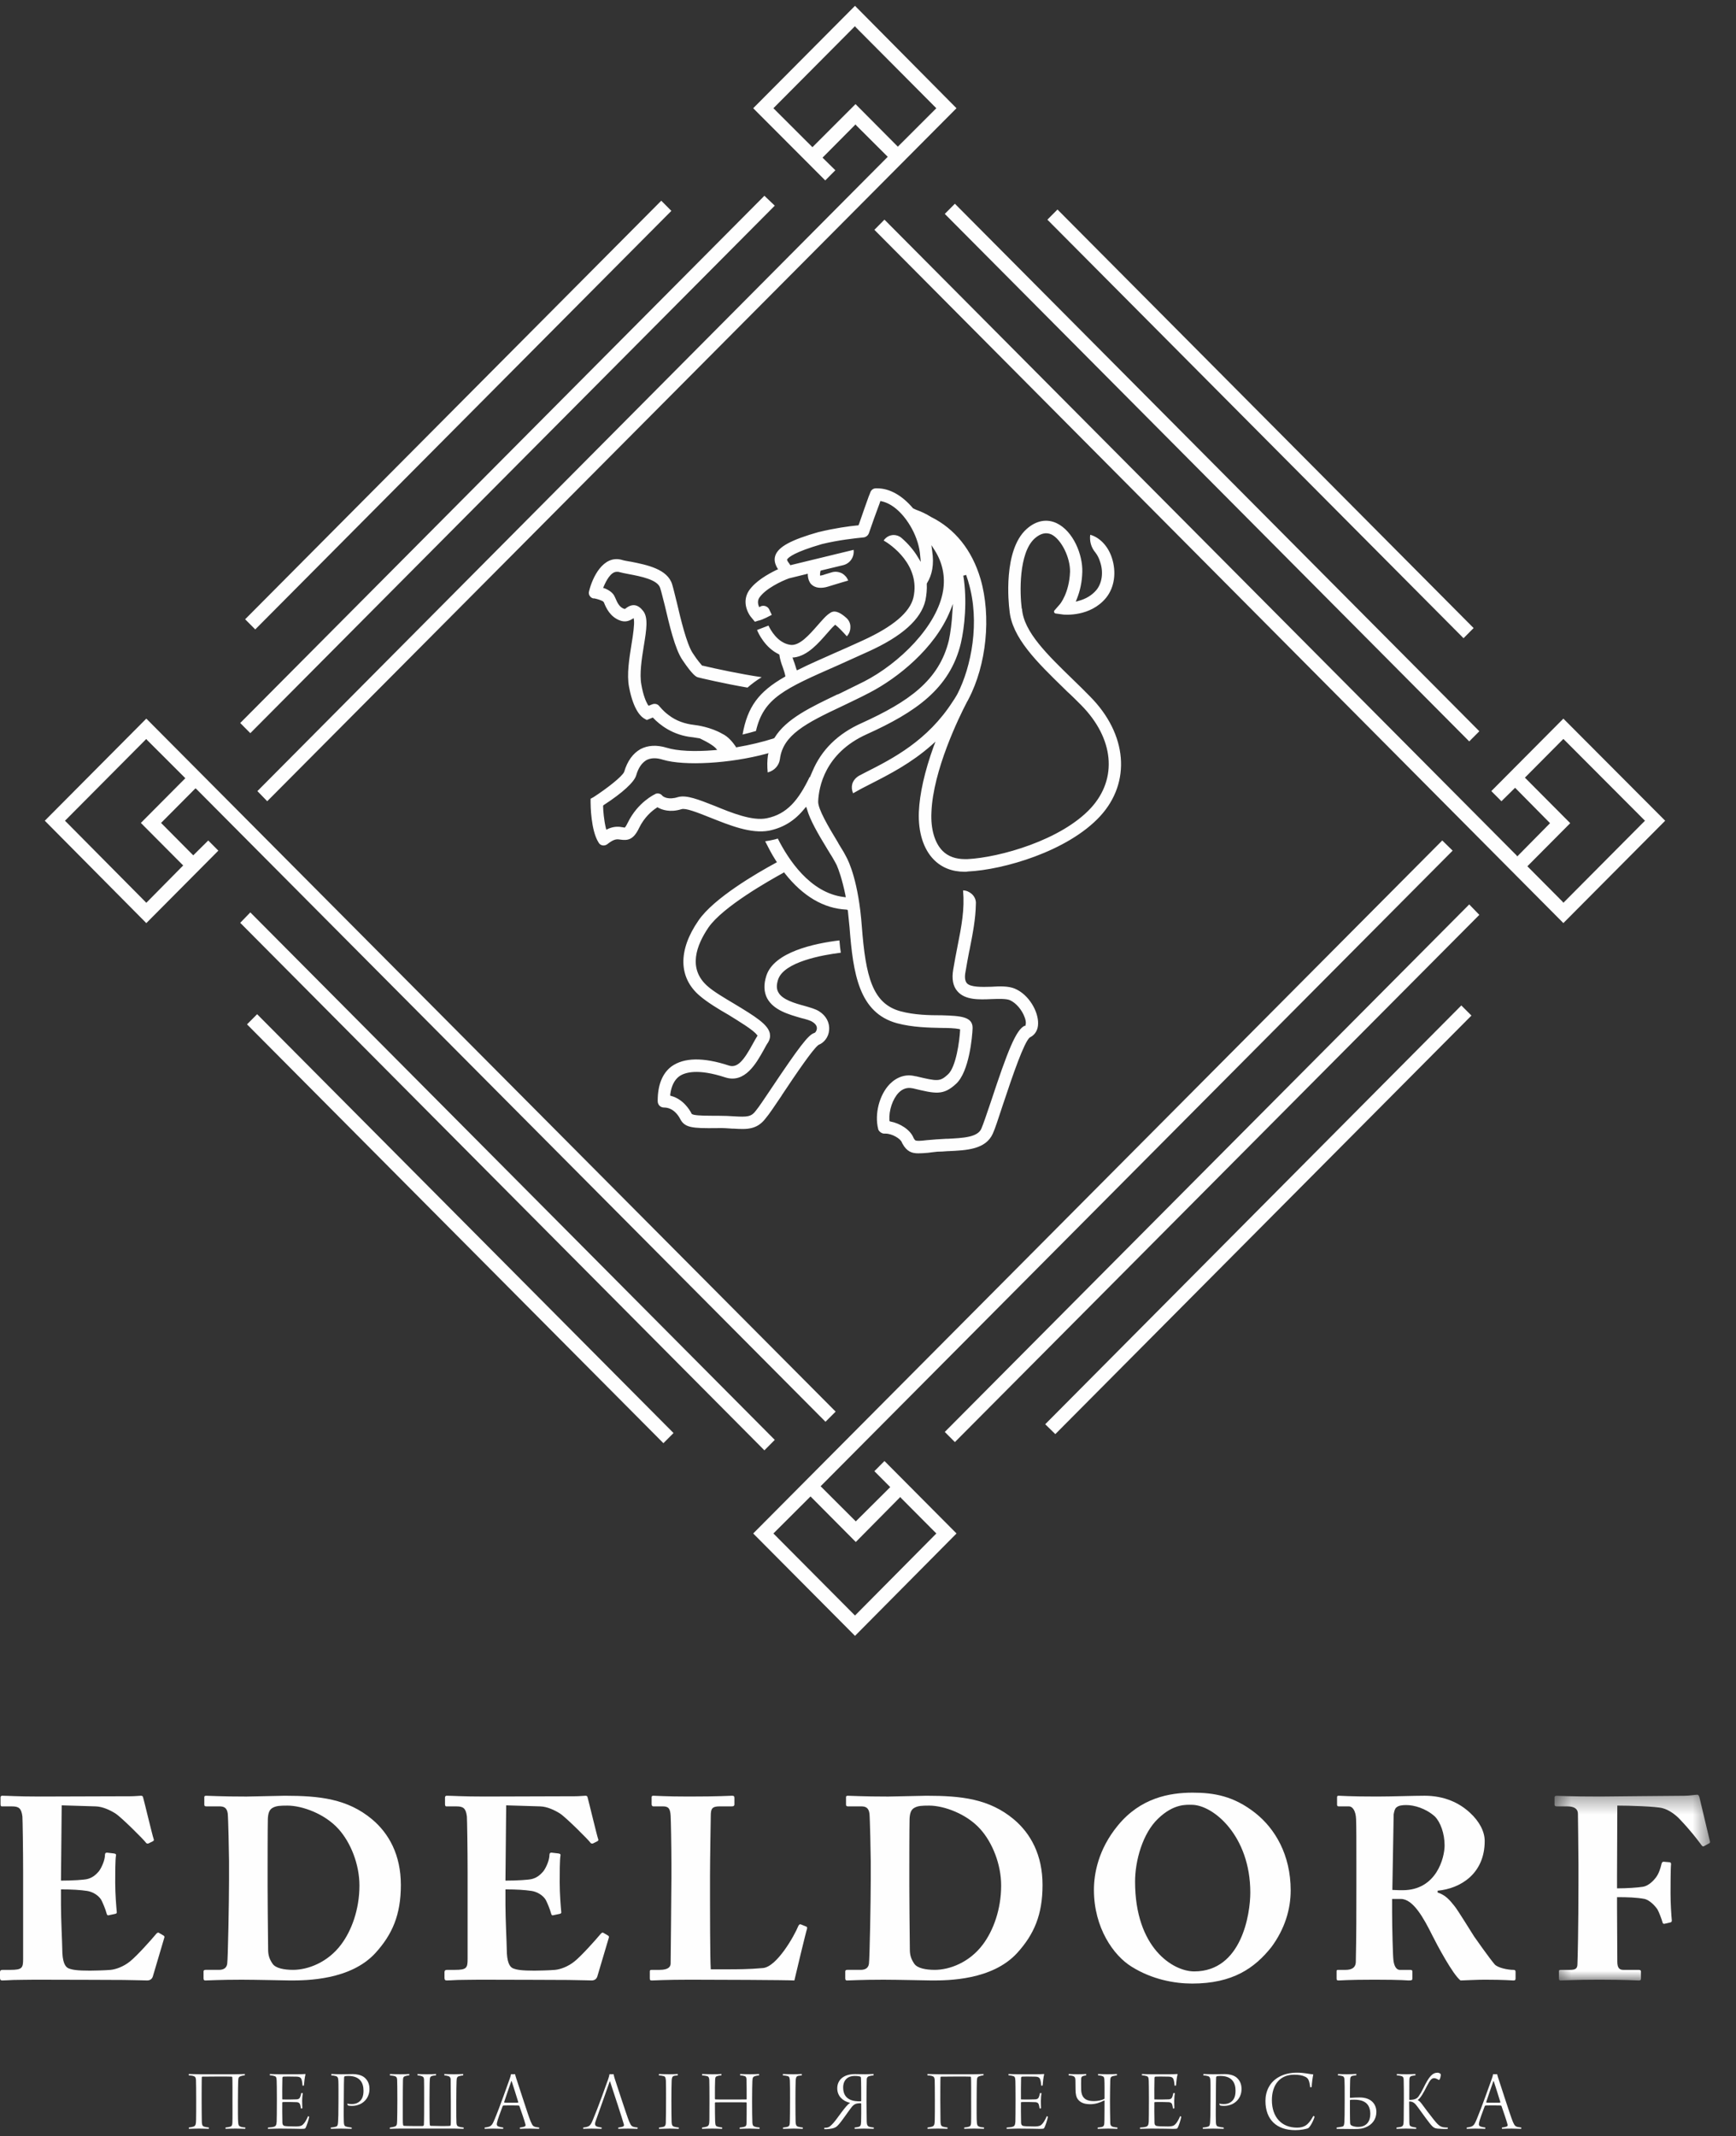 <svg width="100" height="123" viewBox="0 0 100 123" fill="none" xmlns="http://www.w3.org/2000/svg">
<rect x="0" y="0" width="100" height="123" fill="#333333" stroke="none"/>
<path fill-rule="evenodd" clip-rule="evenodd" d="M3.512 108.294C4.194 108.294 4.844 108.25 5.024 108.204C5.274 108.143 5.482 108.011 5.706 107.743C5.868 107.518 6.046 107.102 6.046 106.818C6.046 106.714 6.09 106.683 6.164 106.683L6.562 106.73C6.636 106.744 6.698 106.758 6.682 106.848C6.636 107.102 6.636 107.876 6.636 108.397C6.636 109.068 6.698 109.782 6.726 110.096C6.74 110.184 6.682 110.2 6.608 110.215L6.252 110.291C6.194 110.305 6.164 110.275 6.136 110.17C6.074 109.931 5.926 109.589 5.838 109.412C5.674 109.129 5.318 108.934 5.024 108.889C4.624 108.829 4.164 108.799 3.512 108.799V109.694C3.512 110.498 3.586 111.944 3.586 112.211C3.586 112.986 3.748 113.255 3.942 113.343C4.164 113.434 4.444 113.478 5.186 113.478C5.438 113.478 6.06 113.462 6.372 113.434C6.666 113.404 7.112 113.255 7.496 112.941C7.884 112.63 8.714 111.705 9.008 111.349C9.068 111.288 9.112 111.272 9.156 111.302L9.408 111.451C9.468 111.481 9.482 111.526 9.468 111.57L8.802 113.82C8.756 113.953 8.652 114.043 8.474 114.043C8.4 114.043 8.074 114.029 7.128 114.015C6.164 114.015 4.594 113.999 2.03 113.999C1.48 113.999 1.066 114.015 0.77 114.015C0.46 114.029 0.266 114.043 0.134 114.043C0.03 114.043 0 113.999 0 113.88V113.567C0 113.478 0.044 113.434 0.148 113.434H0.592C1.274 113.434 1.332 113.327 1.332 112.807V107.818C1.332 106.581 1.304 104.747 1.29 104.6C1.23 104.122 1.08 104.019 0.682 104.019H0.104C0.044 104.019 0.03 103.973 0.03 103.868V103.512C0.03 103.466 0.044 103.406 0.134 103.406C0.46 103.406 0.976 103.452 2.326 103.452L7.526 103.436C7.764 103.436 8.046 103.406 8.12 103.406C8.194 103.406 8.222 103.436 8.238 103.482C8.298 103.689 8.788 105.73 8.846 105.879C8.876 105.954 8.876 105.986 8.802 106.03L8.562 106.149C8.504 106.179 8.43 106.163 8.388 106.088C8.312 105.97 6.978 104.628 6.636 104.419C6.326 104.226 5.91 104.033 5.512 104.019L3.554 103.959L3.512 108.294Z" fill="#FEFEFE"/>
<path fill-rule="evenodd" clip-rule="evenodd" d="M15.415 108.607C15.415 108.8 15.429 111.332 15.445 112.257C15.445 112.554 15.503 112.793 15.697 113.075C15.873 113.344 16.377 113.433 16.881 113.433C17.741 113.433 18.881 113.003 19.651 111.973C20.245 111.185 20.705 109.962 20.705 108.577C20.705 107.354 20.201 106.103 19.505 105.329C18.719 104.45 17.415 103.974 16.555 103.974C16.141 103.974 15.919 103.988 15.725 104.092C15.503 104.197 15.445 104.436 15.429 104.734C15.415 105.359 15.415 107.31 15.415 107.549V108.607ZM13.193 107.161C13.193 106.775 13.147 104.66 13.119 104.436C13.073 104.078 12.879 104.018 12.629 104.018H11.887C11.813 104.018 11.769 104.004 11.769 103.915V103.483C11.769 103.423 11.813 103.407 11.873 103.407C12.065 103.407 12.717 103.453 14.201 103.453C14.585 103.453 16.067 103.407 16.407 103.407C18.423 103.407 20.023 103.586 21.431 104.762C22.409 105.582 23.091 106.819 23.091 108.547C23.091 110.26 22.601 111.392 21.623 112.466C20.187 114.03 17.651 114.044 16.717 114.044C16.481 114.044 14.733 114 13.919 114C12.629 114 12.037 114.044 11.829 114.044C11.755 114.044 11.725 114.014 11.725 113.911V113.521C11.725 113.463 11.769 113.433 11.845 113.433H12.615C12.895 113.433 13.059 113.314 13.089 113.075C13.133 112.763 13.193 109.411 13.193 108.279V107.161Z" fill="#FEFEFE"/>
<path fill-rule="evenodd" clip-rule="evenodd" d="M29.116 108.294C29.798 108.294 30.448 108.25 30.628 108.204C30.88 108.143 31.086 108.011 31.31 107.743C31.472 107.518 31.65 107.102 31.65 106.818C31.65 106.714 31.694 106.683 31.768 106.683L32.168 106.73C32.24 106.744 32.302 106.758 32.286 106.848C32.24 107.102 32.24 107.876 32.24 108.397C32.24 109.068 32.302 109.782 32.33 110.096C32.346 110.184 32.286 110.2 32.212 110.215L31.856 110.291C31.798 110.305 31.768 110.275 31.74 110.17C31.678 109.931 31.53 109.589 31.442 109.412C31.28 109.129 30.922 108.934 30.628 108.889C30.228 108.829 29.768 108.799 29.116 108.799V109.694C29.116 110.498 29.19 111.944 29.19 112.211C29.19 112.986 29.352 113.255 29.546 113.343C29.768 113.434 30.05 113.478 30.79 113.478C31.042 113.478 31.664 113.462 31.976 113.434C32.272 113.404 32.716 113.255 33.1 112.941C33.488 112.63 34.318 111.705 34.612 111.349C34.672 111.288 34.718 111.272 34.76 111.302L35.012 111.451C35.074 111.481 35.086 111.526 35.074 111.57L34.406 113.82C34.36 113.953 34.256 114.043 34.078 114.043C34.004 114.043 33.678 114.029 32.732 114.015C31.768 114.015 30.198 113.999 27.634 113.999C27.084 113.999 26.67 114.015 26.374 114.015C26.064 114.029 25.87 114.043 25.738 114.043C25.634 114.043 25.604 113.999 25.604 113.88V113.567C25.604 113.478 25.65 113.434 25.752 113.434H26.196C26.878 113.434 26.936 113.327 26.936 112.807V107.818C26.936 106.581 26.908 104.747 26.894 104.6C26.834 104.122 26.686 104.019 26.286 104.019H25.708C25.65 104.019 25.634 103.973 25.634 103.868V103.512C25.634 103.466 25.65 103.406 25.738 103.406C26.064 103.406 26.58 103.452 27.93 103.452L33.132 103.436C33.368 103.436 33.65 103.406 33.724 103.406C33.798 103.406 33.826 103.436 33.842 103.482C33.902 103.689 34.392 105.73 34.45 105.879C34.48 105.954 34.48 105.986 34.406 106.03L34.168 106.149C34.108 106.179 34.034 106.163 33.992 106.088C33.916 105.97 32.582 104.628 32.24 104.419C31.93 104.226 31.516 104.033 31.116 104.019L29.158 103.959L29.116 108.294Z" fill="#FEFEFE"/>
<path fill-rule="evenodd" clip-rule="evenodd" d="M40.899 109.336C40.899 109.59 40.899 112.807 40.943 113.402H41.787C42.485 113.402 43.151 113.402 43.951 113.328C44.751 113.255 45.759 111.468 45.981 110.917C46.025 110.826 46.069 110.782 46.159 110.826L46.453 110.945C46.499 110.975 46.499 110.991 46.485 111.08C46.441 111.184 45.849 113.642 45.759 114.044C45.373 114.016 41.107 113.999 39.743 113.999C38.275 113.999 37.743 114.044 37.549 114.044C37.445 114.044 37.431 114.016 37.431 113.911V113.537C37.431 113.463 37.445 113.434 37.535 113.434H37.995C38.541 113.434 38.631 113.225 38.631 113.062C38.631 112.777 38.677 109.069 38.677 108.16V107.325C38.677 106.372 38.647 104.794 38.631 104.554C38.603 104.166 38.527 104.018 38.187 104.018H37.639C37.549 104.018 37.535 103.943 37.535 103.869V103.513C37.535 103.436 37.549 103.406 37.639 103.406C37.801 103.406 38.335 103.452 39.683 103.452C41.417 103.452 42.039 103.406 42.173 103.406C42.291 103.406 42.305 103.452 42.305 103.557V103.899C42.305 103.973 42.275 104.018 42.159 104.018H41.461C41.003 104.018 40.943 104.166 40.943 104.569C40.943 104.764 40.899 107.014 40.899 108.055V109.336Z" fill="#FEFEFE"/>
<path fill-rule="evenodd" clip-rule="evenodd" d="M52.38 108.607C52.38 108.8 52.394 111.332 52.41 112.257C52.41 112.554 52.468 112.793 52.662 113.075C52.838 113.344 53.342 113.433 53.846 113.433C54.706 113.433 55.846 113.003 56.616 111.973C57.21 111.185 57.67 109.962 57.67 108.577C57.67 107.354 57.166 106.103 56.47 105.329C55.684 104.45 54.38 103.974 53.52 103.974C53.106 103.974 52.884 103.988 52.69 104.092C52.468 104.197 52.41 104.436 52.394 104.734C52.38 105.359 52.38 107.31 52.38 107.549V108.607ZM50.158 107.161C50.158 106.775 50.112 104.66 50.084 104.436C50.038 104.078 49.844 104.018 49.594 104.018H48.852C48.778 104.018 48.734 104.004 48.734 103.915V103.483C48.734 103.423 48.778 103.407 48.838 103.407C49.03 103.407 49.682 103.453 51.166 103.453C51.55 103.453 53.032 103.407 53.372 103.407C55.388 103.407 56.988 103.586 58.396 104.762C59.374 105.582 60.054 106.819 60.054 108.547C60.054 110.26 59.566 111.392 58.588 112.466C57.152 114.03 54.616 114.044 53.682 114.044C53.446 114.044 51.698 114 50.884 114C49.594 114 49.002 114.044 48.794 114.044C48.72 114.044 48.69 114.014 48.69 113.911V113.521C48.69 113.463 48.734 113.433 48.808 113.433H49.58C49.86 113.433 50.024 113.314 50.054 113.075C50.098 112.763 50.158 109.411 50.158 108.279V107.161Z" fill="#FEFEFE"/>
<path fill-rule="evenodd" clip-rule="evenodd" d="M72.022 108.98C72.022 105.716 69.89 103.928 68.644 103.928C68.348 103.928 67.606 103.854 66.702 104.733C65.828 105.567 65.384 107.132 65.384 108.352C65.384 112.167 67.564 113.522 68.792 113.522C71.532 113.522 72.022 110.2 72.022 108.98ZM65.192 113.255C64.14 112.613 63.014 111.005 63.014 108.829C63.014 107.922 63.25 106.506 64.392 105.121C65.696 103.526 67.37 103.229 68.704 103.229C69.932 103.229 71.072 103.422 72.316 104.405C73.444 105.3 74.348 106.804 74.348 108.859C74.348 109.947 74.008 111.079 73.236 112.123C72.274 113.329 71.014 114.222 68.672 114.222C67.65 114.222 66.362 113.985 65.192 113.255Z" fill="#FEFEFE"/>
<path fill-rule="evenodd" clip-rule="evenodd" d="M80.204 108.83C80.488 108.846 80.664 108.846 80.798 108.846C82.752 108.846 83.214 106.967 83.214 106.268C83.214 105.582 82.976 104.926 82.652 104.599C82.116 104.122 81.45 103.943 81.004 103.943C80.754 103.943 80.56 103.973 80.442 104.078C80.352 104.138 80.31 104.301 80.28 104.48L80.204 108.83ZM78.132 107.221C78.132 106.119 78.132 105.166 78.116 104.764C78.1 104.271 77.91 104.018 77.702 104.018H77.108C77.034 104.018 77.02 103.973 77.02 103.915V103.511C77.02 103.436 77.034 103.406 77.108 103.406C77.242 103.406 77.702 103.452 79.318 103.452C80.146 103.452 81.45 103.406 82.058 103.406C83.214 103.406 84.074 103.825 84.68 104.39C85.214 104.882 85.524 105.463 85.524 106.014C85.524 107.907 84.116 108.755 82.814 108.874V108.98C83.272 109.127 83.508 109.413 83.792 109.769C83.984 110.006 84.798 111.333 84.916 111.512C85.006 111.645 85.806 112.777 86.102 113.121C86.28 113.314 86.842 113.434 87.184 113.434C87.288 113.434 87.302 113.493 87.302 113.553V113.911C87.302 113.999 87.288 114.044 87.184 114.044C87.066 114.044 86.68 113.999 85.54 113.999C85.108 113.999 84.562 114.03 84.132 114.044C83.686 113.702 82.768 111.973 82.516 111.468C82.012 110.454 81.406 109.35 80.694 109.35H80.19V110.11C80.19 110.991 80.236 112.658 80.264 112.851C80.294 113.165 80.412 113.434 80.634 113.434H81.244C81.346 113.434 81.36 113.479 81.36 113.553V113.911C81.36 114.016 81.346 114.044 81.124 114.044C81.108 114.044 80.74 113.999 79.182 113.999C77.612 113.999 77.272 114.044 77.108 114.044C76.992 114.044 76.992 113.999 76.992 113.895V113.553C76.992 113.479 76.992 113.434 77.064 113.434H77.508C77.834 113.434 78.1 113.328 78.1 112.956C78.132 111.482 78.132 110.082 78.132 108.665V107.221Z" fill="#FEFEFE"/>
<mask id="mask0_0_863" style="mask-type:alpha" maskUnits="userSpaceOnUse" x="89" y="103" width="10" height="12">
<path fill-rule="evenodd" clip-rule="evenodd" d="M89.547 103.347H98.502V114.045H89.547V103.347Z" fill="white"/>
</mask>
<g mask="url(#mask0_0_863)">
<path fill-rule="evenodd" clip-rule="evenodd" d="M93.147 108.74C93.725 108.74 94.333 108.696 94.613 108.652C94.865 108.622 95.147 108.427 95.385 108.115C95.547 107.906 95.651 107.594 95.711 107.325C95.725 107.25 95.771 107.206 95.829 107.206L96.171 107.236C96.229 107.236 96.259 107.28 96.259 107.341C96.229 107.594 96.229 108.829 96.229 109.038C96.229 109.575 96.273 110.291 96.303 110.588C96.303 110.663 96.273 110.693 96.199 110.707L95.873 110.781C95.815 110.795 95.771 110.751 95.757 110.663C95.725 110.542 95.563 110.096 95.473 109.947C95.297 109.695 95.015 109.426 94.749 109.352C94.273 109.261 93.755 109.247 93.147 109.247V109.814C93.147 110.261 93.163 112.762 93.163 112.957C93.163 113.357 93.311 113.434 93.519 113.434H94.391C94.481 113.434 94.525 113.464 94.525 113.522V113.924C94.525 114.015 94.497 114.045 94.407 114.045C94.259 114.045 93.667 113.999 92.125 113.999C90.673 113.999 90.109 114.045 89.887 114.045C89.829 114.045 89.799 114.015 89.799 113.91V113.508C89.799 113.448 89.843 113.434 89.903 113.434H90.423C90.733 113.434 90.853 113.373 90.865 113.136C90.881 112.838 90.925 110.96 90.925 108.398V107.355C90.925 106.699 90.895 104.6 90.895 104.449C90.895 104.168 90.689 104.019 90.287 104.019H89.681C89.593 104.019 89.547 103.989 89.547 103.928V103.496C89.547 103.438 89.593 103.407 89.651 103.407C89.813 103.407 90.377 103.452 92.185 103.452C92.391 103.452 96.289 103.407 97.001 103.407C97.327 103.407 97.653 103.347 97.771 103.347C97.845 103.347 97.889 103.438 97.919 103.601L98.497 106.03C98.511 106.09 98.497 106.134 98.451 106.148L98.155 106.311C98.081 106.343 98.051 106.311 97.947 106.162C97.757 105.911 97.399 105.432 96.793 104.793C96.525 104.495 96.125 104.212 95.771 104.123C95.399 104.019 93.829 103.973 93.163 103.973C93.163 104.168 93.147 107.132 93.147 108.041V108.74Z" fill="#FEFEFE"/>
</g>
<path fill-rule="evenodd" clip-rule="evenodd" d="M11.137 122.461C11.285 122.414 11.285 122.298 11.295 122.068C11.301 121.879 11.301 121.369 11.301 120.93C11.301 120.436 11.295 119.842 11.289 119.772C11.279 119.643 11.255 119.587 11.159 119.553C11.093 119.527 10.985 119.517 10.879 119.507C10.863 119.497 10.869 119.434 10.879 119.43C11.041 119.43 11.305 119.444 11.463 119.444H13.569C13.771 119.444 14.015 119.43 14.101 119.43C14.107 119.45 14.111 119.486 14.101 119.501C14.007 119.523 13.929 119.531 13.879 119.553C13.765 119.587 13.727 119.629 13.721 119.822C13.717 119.971 13.705 120.42 13.705 121.001C13.705 121.445 13.701 122.072 13.721 122.225C13.731 122.364 13.753 122.424 13.853 122.461C13.915 122.487 13.985 122.497 14.133 122.511C14.137 122.523 14.137 122.573 14.121 122.587C14.019 122.587 13.797 122.573 13.569 122.573C13.337 122.573 13.117 122.583 12.997 122.587C12.985 122.583 12.985 122.517 12.997 122.511C13.087 122.503 13.223 122.481 13.295 122.45C13.371 122.414 13.381 122.338 13.387 122.215C13.397 122.056 13.391 121.17 13.391 120.95C13.391 120.715 13.397 119.696 13.381 119.617C13.375 119.597 13.349 119.583 13.345 119.583C13.285 119.571 11.727 119.577 11.645 119.583C11.635 119.583 11.625 119.609 11.625 119.613C11.615 119.69 11.615 120.725 11.615 120.96C11.615 121.17 11.619 121.94 11.625 122.145C11.629 122.318 11.641 122.424 11.761 122.461C11.833 122.481 11.883 122.491 12.031 122.511C12.031 122.533 12.035 122.579 12.021 122.587C11.781 122.583 11.667 122.573 11.473 122.573C11.279 122.573 10.997 122.583 10.879 122.587C10.873 122.573 10.873 122.527 10.879 122.511C10.985 122.497 11.077 122.481 11.137 122.461Z" fill="#FEFEFE"/>
<path fill-rule="evenodd" clip-rule="evenodd" d="M15.553 119.43C15.665 119.43 15.811 119.446 16.091 119.446H17.071C17.259 119.446 17.507 119.44 17.583 119.43C17.589 119.43 17.597 119.44 17.597 119.446C17.553 119.613 17.521 119.924 17.507 120.093C17.497 120.103 17.441 120.107 17.427 120.099C17.417 119.955 17.401 119.864 17.385 119.798C17.349 119.675 17.315 119.593 17.095 119.583C16.963 119.578 16.401 119.572 16.319 119.583C16.283 119.589 16.267 119.629 16.267 119.655C16.259 119.838 16.253 120.807 16.259 120.853C16.259 120.873 16.263 120.896 16.273 120.896C16.401 120.904 16.937 120.9 17.087 120.89C17.249 120.88 17.277 120.797 17.303 120.721C17.325 120.664 17.341 120.598 17.353 120.532C17.369 120.522 17.435 120.526 17.441 120.538C17.427 120.618 17.405 120.827 17.405 120.99C17.405 121.211 17.417 121.322 17.417 121.398C17.401 121.42 17.341 121.424 17.329 121.404C17.319 121.328 17.315 121.288 17.299 121.231C17.283 121.169 17.263 121.063 17.091 121.052C16.937 121.042 16.417 121.036 16.277 121.048C16.267 121.048 16.259 121.083 16.259 121.089C16.253 121.175 16.259 121.935 16.267 122.237C16.273 122.37 16.341 122.41 16.391 122.42C16.493 122.44 16.675 122.45 17.035 122.45C17.345 122.45 17.405 122.384 17.471 122.319C17.547 122.251 17.665 122.058 17.745 121.859C17.757 121.855 17.801 121.879 17.811 121.895C17.785 122.058 17.659 122.436 17.603 122.532C17.573 122.583 17.557 122.589 17.299 122.589C17.045 122.589 16.887 122.573 16.095 122.573C15.757 122.573 15.633 122.589 15.441 122.589C15.429 122.579 15.427 122.528 15.441 122.512C15.569 122.502 15.671 122.496 15.761 122.472C15.883 122.44 15.925 122.384 15.937 122.175C15.943 122.098 15.949 121.497 15.949 120.896C15.949 120.389 15.943 119.898 15.937 119.822C15.927 119.619 15.909 119.572 15.781 119.542C15.721 119.526 15.649 119.512 15.547 119.502C15.531 119.49 15.537 119.44 15.553 119.43Z" fill="#FEFEFE"/>
<path fill-rule="evenodd" clip-rule="evenodd" d="M20.005 121.165C20.005 121.161 20.015 121.138 20.019 121.138C20.075 121.148 20.129 121.161 20.247 121.161C20.415 121.161 20.517 121.134 20.623 121.074C20.877 120.925 20.939 120.674 20.939 120.388C20.939 119.924 20.723 119.542 20.059 119.542C20.005 119.542 19.891 119.548 19.857 119.562C19.841 119.568 19.825 119.588 19.821 119.628C19.815 119.751 19.805 120.133 19.805 120.829C19.805 121.161 19.791 121.742 19.805 122.144C19.811 122.425 19.857 122.445 20.015 122.476C20.085 122.492 20.177 122.502 20.247 122.512C20.269 122.522 20.263 122.584 20.253 122.588C20.127 122.588 19.831 122.574 19.649 122.574C19.425 122.574 19.151 122.588 19.065 122.588C19.049 122.578 19.045 122.522 19.059 122.512C19.155 122.502 19.237 122.492 19.297 122.476C19.405 122.445 19.461 122.456 19.475 122.166C19.485 122.011 19.497 121.732 19.497 120.976C19.497 120.664 19.501 119.976 19.491 119.833C19.481 119.658 19.461 119.578 19.333 119.548C19.269 119.532 19.187 119.516 19.081 119.506C19.075 119.49 19.085 119.435 19.095 119.429C19.181 119.429 19.409 119.445 19.643 119.445C19.887 119.445 20.053 119.435 20.333 119.435C20.511 119.435 20.799 119.475 20.983 119.622C21.141 119.751 21.279 119.95 21.283 120.272C21.289 120.746 21.025 121.028 20.755 121.161C20.599 121.231 20.457 121.267 20.273 121.267C20.197 121.267 20.105 121.261 20.049 121.241C20.029 121.221 20.005 121.175 20.005 121.165Z" fill="#FEFEFE"/>
<path fill-rule="evenodd" clip-rule="evenodd" d="M22.467 119.43C22.563 119.43 22.765 119.446 23.051 119.446C23.325 119.446 23.435 119.434 23.573 119.43C23.585 119.446 23.585 119.49 23.573 119.506C23.511 119.512 23.407 119.532 23.355 119.548C23.255 119.578 23.219 119.619 23.213 119.766C23.207 119.848 23.203 120.737 23.203 120.936C23.203 121.981 23.197 122.273 23.219 122.36C23.229 122.404 23.259 122.41 23.269 122.414C23.325 122.426 24.279 122.43 24.341 122.426C24.375 122.42 24.411 122.404 24.417 122.36C24.431 122.164 24.431 121.368 24.431 120.93C24.431 120.435 24.431 119.834 24.425 119.761C24.417 119.635 24.397 119.603 24.319 119.566C24.255 119.536 24.187 119.526 24.055 119.506C24.045 119.486 24.045 119.446 24.055 119.43C24.127 119.43 24.233 119.446 24.593 119.446C24.867 119.446 24.975 119.434 25.115 119.43C25.127 119.45 25.121 119.49 25.111 119.506C25.051 119.512 24.939 119.526 24.889 119.542C24.787 119.572 24.761 119.629 24.757 119.776C24.747 119.858 24.741 120.737 24.741 120.936C24.741 121.981 24.747 122.227 24.757 122.349C24.757 122.37 24.775 122.414 24.813 122.414C25.001 122.426 25.851 122.436 25.927 122.414C25.943 122.41 25.953 122.396 25.959 122.374C25.975 122.257 25.969 121.975 25.969 121.022C25.969 120.781 25.963 119.808 25.959 119.725C25.953 119.649 25.919 119.583 25.841 119.556C25.775 119.532 25.689 119.522 25.597 119.506C25.589 119.49 25.589 119.446 25.597 119.43C25.695 119.43 25.913 119.446 26.147 119.446C26.349 119.446 26.597 119.43 26.679 119.43C26.689 119.44 26.689 119.49 26.679 119.506C26.583 119.526 26.493 119.536 26.435 119.556C26.331 119.593 26.305 119.649 26.299 119.844C26.293 119.985 26.283 120.419 26.283 121.002C26.283 121.863 26.283 122.068 26.293 122.247C26.305 122.384 26.331 122.426 26.425 122.46C26.493 122.486 26.607 122.502 26.705 122.512C26.715 122.528 26.715 122.573 26.695 122.589C26.493 122.589 26.369 122.573 26.181 122.573H23.061C22.867 122.573 22.579 122.583 22.461 122.589C22.451 122.583 22.451 122.522 22.461 122.512C22.569 122.496 22.665 122.482 22.725 122.46C22.873 122.414 22.867 122.327 22.877 122.098C22.883 121.909 22.889 121.368 22.889 120.93C22.889 120.435 22.883 119.844 22.877 119.772C22.867 119.643 22.847 119.603 22.771 119.566C22.705 119.536 22.575 119.522 22.467 119.512C22.451 119.502 22.457 119.44 22.467 119.43Z" fill="#FEFEFE"/>
<path fill-rule="evenodd" clip-rule="evenodd" d="M29.452 119.843C29.372 120.056 29.118 120.818 29.042 121.042C29.042 121.062 29.046 121.074 29.062 121.078C29.106 121.084 29.234 121.084 29.508 121.084C29.62 121.084 29.818 121.084 29.842 121.078C29.848 121.078 29.858 121.062 29.852 121.042C29.732 120.654 29.548 120.062 29.472 119.839C29.468 119.839 29.452 119.839 29.452 119.843ZM28.488 122.047C28.798 121.313 29.254 120.002 29.366 119.694C29.402 119.592 29.426 119.507 29.436 119.439C29.442 119.439 29.484 119.445 29.554 119.445C29.63 119.445 29.664 119.439 29.67 119.439C29.68 119.485 29.7 119.568 29.732 119.664C29.824 119.92 30.41 121.778 30.564 122.154C30.696 122.455 30.716 122.471 31.056 122.512C31.066 122.528 31.062 122.578 31.046 122.588C30.918 122.584 30.63 122.574 30.512 122.574C30.392 122.574 30.056 122.578 29.95 122.588C29.944 122.578 29.94 122.524 29.95 122.512C30.052 122.497 30.132 122.485 30.204 122.461C30.284 122.425 30.284 122.389 30.264 122.319C30.208 122.099 30.016 121.552 29.918 121.271C29.918 121.271 29.89 121.247 29.884 121.247C29.832 121.241 29.726 121.241 29.41 121.241C29.072 121.241 29.046 121.241 28.994 121.247C28.98 121.247 28.96 121.267 28.954 121.283C28.852 121.548 28.646 122.109 28.624 122.256C28.61 122.349 28.604 122.431 28.772 122.471C28.832 122.485 28.878 122.497 28.986 122.512C28.994 122.524 28.992 122.578 28.98 122.588C28.89 122.588 28.624 122.574 28.402 122.574C28.154 122.574 28 122.588 27.924 122.588C27.91 122.584 27.91 122.524 27.924 122.512C28.28 122.465 28.33 122.425 28.488 122.047Z" fill="#FEFEFE"/>
<path fill-rule="evenodd" clip-rule="evenodd" d="M34.161 122.048C34.471 121.314 34.933 120.007 35.039 119.711C35.075 119.608 35.101 119.506 35.111 119.439C35.117 119.439 35.157 119.445 35.227 119.445C35.303 119.445 35.339 119.439 35.345 119.439C35.355 119.486 35.373 119.582 35.405 119.681C35.497 119.954 36.085 121.778 36.237 122.154C36.369 122.456 36.389 122.472 36.729 122.512C36.741 122.528 36.729 122.584 36.719 122.588C36.593 122.584 36.303 122.574 36.187 122.574C36.065 122.574 35.725 122.578 35.619 122.588C35.615 122.578 35.609 122.522 35.619 122.512C35.719 122.498 35.801 122.486 35.871 122.462C35.953 122.426 35.953 122.389 35.933 122.319C35.837 121.975 35.335 120.445 35.141 119.86C35.141 119.854 35.125 119.86 35.121 119.86C34.983 120.272 34.421 121.828 34.313 122.14C34.237 122.353 34.287 122.436 34.441 122.472C34.501 122.486 34.523 122.492 34.655 122.512C34.665 122.522 34.659 122.578 34.649 122.588C34.557 122.588 34.299 122.574 34.075 122.574C33.827 122.574 33.675 122.588 33.599 122.588C33.589 122.584 33.589 122.516 33.599 122.512C33.953 122.466 34.005 122.426 34.161 122.048Z" fill="#FEFEFE"/>
<path fill-rule="evenodd" clip-rule="evenodd" d="M37.962 119.43C38.053 119.43 38.318 119.446 38.55 119.446C38.764 119.446 38.916 119.43 39.038 119.43C39.047 119.446 39.053 119.49 39.041 119.506C38.965 119.516 38.88 119.526 38.836 119.536C38.724 119.566 38.702 119.643 38.691 119.802C38.681 120.017 38.675 120.526 38.675 120.972C38.675 121.451 38.681 122.018 38.688 122.187C38.697 122.343 38.714 122.43 38.84 122.466C38.911 122.486 39.004 122.502 39.097 122.512C39.114 122.528 39.103 122.579 39.092 122.589C38.987 122.589 38.803 122.573 38.581 122.573C38.334 122.573 38.231 122.589 37.968 122.589C37.952 122.573 37.956 122.522 37.968 122.512C38.038 122.506 38.133 122.49 38.194 122.476C38.322 122.45 38.342 122.374 38.352 122.257C38.361 122.134 38.367 121.252 38.367 120.827C38.367 120.445 38.367 120.047 38.358 119.812C38.342 119.689 38.346 119.583 38.231 119.552C38.173 119.536 38.08 119.522 37.956 119.506C37.941 119.496 37.952 119.44 37.962 119.43Z" fill="#FEFEFE"/>
<path fill-rule="evenodd" clip-rule="evenodd" d="M40.448 119.43C40.61 119.43 40.874 119.446 41.032 119.446C41.306 119.446 41.416 119.434 41.554 119.43C41.564 119.446 41.564 119.496 41.55 119.506C41.488 119.512 41.392 119.526 41.34 119.542C41.24 119.572 41.198 119.597 41.194 119.766C41.182 119.971 41.182 120.316 41.182 120.849C41.182 120.869 41.194 120.884 41.204 120.89C41.214 120.896 41.284 120.9 42.148 120.9C42.65 120.9 42.944 120.9 42.99 120.896C43 120.896 43.01 120.873 43.01 120.869C43.01 120.602 43.01 119.89 43 119.731C42.994 119.635 42.97 119.578 42.9 119.552C42.808 119.526 42.732 119.516 42.64 119.506C42.624 119.49 42.624 119.446 42.64 119.43C42.738 119.43 42.95 119.446 43.182 119.446C43.392 119.446 43.64 119.43 43.722 119.43C43.732 119.446 43.738 119.49 43.722 119.506C43.63 119.522 43.548 119.532 43.492 119.552C43.386 119.589 43.346 119.623 43.34 119.844C43.334 119.985 43.324 120.419 43.324 121.002C43.324 121.445 43.33 122.078 43.34 122.231C43.35 122.37 43.376 122.426 43.472 122.46C43.538 122.486 43.604 122.496 43.75 122.512C43.762 122.528 43.762 122.573 43.74 122.589C43.538 122.589 43.416 122.573 43.182 122.573C42.95 122.573 42.738 122.583 42.614 122.589C42.598 122.569 42.604 122.528 42.614 122.512C42.7 122.502 42.772 122.496 42.868 122.472C42.976 122.44 43 122.4 43.004 122.217C43.01 122.088 43.01 121.414 43.01 121.099C43.01 121.079 43 121.063 42.99 121.063C42.918 121.058 42.406 121.058 42.138 121.058C41.782 121.058 41.258 121.058 41.204 121.063C41.194 121.063 41.182 121.089 41.182 121.093C41.182 121.354 41.188 122.068 41.194 122.144C41.208 122.319 41.198 122.42 41.322 122.456C41.392 122.476 41.432 122.49 41.6 122.512C41.61 122.528 41.6 122.583 41.584 122.589C41.426 122.583 41.234 122.573 41.042 122.573C40.848 122.573 40.564 122.583 40.448 122.589C40.432 122.573 40.432 122.528 40.448 122.512C40.554 122.496 40.646 122.482 40.706 122.46C40.854 122.414 40.854 122.297 40.864 122.068C40.868 121.879 40.868 121.368 40.868 120.93C40.868 120.435 40.864 119.844 40.858 119.772C40.848 119.619 40.804 119.572 40.728 119.552C40.652 119.532 40.574 119.526 40.448 119.506C40.432 119.49 40.436 119.446 40.448 119.43Z" fill="#FEFEFE"/>
<path fill-rule="evenodd" clip-rule="evenodd" d="M45.104 119.43C45.196 119.43 45.46 119.446 45.694 119.446C45.906 119.446 46.06 119.43 46.18 119.43C46.19 119.446 46.196 119.49 46.186 119.506C46.11 119.516 46.024 119.526 45.978 119.536C45.866 119.566 45.846 119.643 45.834 119.802C45.824 120.017 45.82 120.526 45.82 120.972C45.82 121.451 45.824 122.018 45.83 122.187C45.84 122.343 45.856 122.43 45.982 122.466C46.054 122.486 46.146 122.502 46.24 122.512C46.256 122.528 46.246 122.579 46.236 122.589C46.13 122.589 45.948 122.573 45.724 122.573C45.476 122.573 45.374 122.589 45.11 122.589C45.094 122.573 45.1 122.522 45.11 122.512C45.18 122.506 45.278 122.49 45.338 122.476C45.466 122.45 45.484 122.374 45.494 122.257C45.506 122.134 45.51 121.252 45.51 120.827C45.51 120.445 45.51 120.047 45.5 119.812C45.484 119.689 45.49 119.583 45.374 119.552C45.316 119.536 45.222 119.522 45.1 119.506C45.084 119.496 45.094 119.44 45.104 119.43Z" fill="#FEFEFE"/>
<path fill-rule="evenodd" clip-rule="evenodd" d="M49.217 119.542C48.847 119.542 48.569 119.771 48.569 120.205C48.569 120.945 49.187 121.016 49.585 121.002C49.593 121.002 49.609 120.986 49.609 120.976C49.609 120.64 49.609 119.813 49.593 119.638C49.593 119.618 49.573 119.588 49.543 119.578C49.483 119.558 49.395 119.542 49.217 119.542ZM50.111 119.542C50.013 119.562 49.933 119.608 49.927 119.737C49.919 119.92 49.913 120.746 49.913 121.042C49.913 121.313 49.925 122.043 49.927 122.18C49.933 122.369 49.979 122.446 50.101 122.476C50.157 122.492 50.259 122.502 50.331 122.512C50.341 122.516 50.335 122.584 50.325 122.588C50.249 122.588 49.963 122.574 49.759 122.574C49.547 122.574 49.293 122.588 49.233 122.588C49.229 122.578 49.223 122.522 49.233 122.512C49.359 122.498 49.401 122.486 49.467 122.472C49.559 122.439 49.593 122.399 49.603 122.18C49.613 121.991 49.609 121.42 49.609 121.148C49.609 121.138 49.597 121.114 49.585 121.114C49.497 121.114 49.487 121.114 49.407 121.124C49.233 121.144 49.127 121.247 49.055 121.34C48.823 121.639 48.503 122.13 48.309 122.339C48.217 122.446 48.153 122.492 48.077 122.522C47.927 122.588 47.665 122.614 47.487 122.604C47.477 122.598 47.471 122.542 47.477 122.532C47.711 122.512 47.747 122.532 48.001 122.256C48.233 122.001 48.731 121.217 48.953 121.108C48.959 121.104 48.965 121.098 48.953 121.088C48.553 120.992 48.229 120.706 48.229 120.256C48.229 119.797 48.563 119.435 49.255 119.435C49.431 119.435 49.695 119.445 49.851 119.445C49.985 119.445 50.191 119.429 50.315 119.429C50.325 119.435 50.331 119.498 50.315 119.506C50.249 119.516 50.181 119.528 50.111 119.542Z" fill="#FEFEFE"/>
<path fill-rule="evenodd" clip-rule="evenodd" d="M53.69 122.461C53.836 122.414 53.836 122.298 53.846 122.068C53.852 121.879 53.852 121.369 53.852 120.93C53.852 120.436 53.846 119.842 53.842 119.772C53.83 119.643 53.806 119.587 53.71 119.553C53.644 119.527 53.538 119.517 53.43 119.507C53.414 119.497 53.42 119.434 53.43 119.43C53.592 119.43 53.856 119.444 54.014 119.444H56.12C56.322 119.444 56.566 119.43 56.652 119.43C56.658 119.45 56.662 119.486 56.652 119.501C56.558 119.523 56.482 119.531 56.43 119.553C56.318 119.587 56.278 119.629 56.272 119.822C56.268 119.971 56.258 120.42 56.258 121.001C56.258 121.445 56.252 122.072 56.272 122.225C56.284 122.364 56.304 122.424 56.404 122.461C56.466 122.487 56.536 122.497 56.684 122.511C56.688 122.523 56.688 122.573 56.674 122.587C56.572 122.587 56.348 122.573 56.12 122.573C55.888 122.573 55.668 122.583 55.548 122.587C55.538 122.583 55.538 122.517 55.548 122.511C55.64 122.503 55.776 122.481 55.846 122.45C55.922 122.414 55.932 122.338 55.938 122.215C55.948 122.056 55.942 121.17 55.942 120.95C55.942 120.715 55.948 119.696 55.932 119.617C55.928 119.597 55.902 119.583 55.898 119.583C55.836 119.571 54.278 119.577 54.198 119.583C54.186 119.583 54.176 119.609 54.176 119.613C54.166 119.69 54.166 120.725 54.166 120.96C54.166 121.17 54.172 121.94 54.176 122.145C54.182 122.318 54.192 122.424 54.314 122.461C54.386 122.481 54.436 122.491 54.582 122.511C54.582 122.533 54.588 122.579 54.572 122.587C54.334 122.583 54.218 122.573 54.024 122.573C53.83 122.573 53.548 122.583 53.43 122.587C53.424 122.573 53.424 122.527 53.43 122.511C53.538 122.497 53.628 122.481 53.69 122.461Z" fill="#FEFEFE"/>
<path fill-rule="evenodd" clip-rule="evenodd" d="M58.104 119.43C58.216 119.43 58.364 119.446 58.642 119.446H59.622C59.81 119.446 60.06 119.44 60.136 119.43C60.14 119.43 60.148 119.44 60.148 119.446C60.104 119.613 60.072 119.924 60.06 120.093C60.048 120.103 59.992 120.107 59.978 120.099C59.968 119.955 59.952 119.864 59.936 119.798C59.9 119.675 59.866 119.593 59.646 119.583C59.514 119.578 58.952 119.572 58.872 119.583C58.834 119.589 58.818 119.629 58.818 119.655C58.81 119.838 58.806 120.807 58.81 120.853C58.81 120.873 58.814 120.896 58.824 120.896C58.952 120.904 59.49 120.9 59.638 120.89C59.8 120.88 59.83 120.797 59.856 120.721C59.876 120.664 59.892 120.598 59.906 120.532C59.92 120.522 59.986 120.526 59.992 120.538C59.978 120.618 59.958 120.827 59.958 120.99C59.958 121.211 59.968 121.322 59.968 121.398C59.952 121.42 59.892 121.424 59.882 121.404C59.87 121.328 59.866 121.288 59.85 121.231C59.834 121.169 59.814 121.063 59.642 121.052C59.49 121.042 58.968 121.036 58.83 121.048C58.818 121.048 58.81 121.083 58.81 121.089C58.806 121.175 58.81 121.935 58.818 122.237C58.824 122.37 58.892 122.41 58.942 122.42C59.044 122.44 59.226 122.45 59.586 122.45C59.896 122.45 59.958 122.384 60.022 122.319C60.098 122.251 60.216 122.058 60.298 121.859C60.308 121.855 60.352 121.879 60.364 121.895C60.338 122.058 60.21 122.436 60.154 122.532C60.124 122.583 60.11 122.589 59.85 122.589C59.596 122.589 59.44 122.573 58.646 122.573C58.308 122.573 58.186 122.589 57.992 122.589C57.982 122.579 57.978 122.528 57.992 122.512C58.12 122.502 58.222 122.496 58.312 122.472C58.434 122.44 58.476 122.384 58.49 122.175C58.494 122.098 58.5 121.497 58.5 120.896C58.5 120.389 58.494 119.898 58.49 119.822C58.478 119.619 58.46 119.572 58.332 119.542C58.272 119.526 58.2 119.512 58.098 119.502C58.084 119.49 58.088 119.44 58.104 119.43Z" fill="#FEFEFE"/>
<path fill-rule="evenodd" clip-rule="evenodd" d="M61.565 119.43C61.657 119.43 61.823 119.446 62.099 119.446C62.331 119.446 62.499 119.43 62.565 119.43C62.575 119.44 62.575 119.49 62.565 119.506C62.321 119.548 62.291 119.589 62.279 119.689C62.271 119.792 62.275 120.14 62.279 120.329C62.295 120.94 62.721 120.99 63.025 120.99C63.215 120.99 63.447 120.95 63.615 120.863C63.619 120.857 63.625 120.843 63.625 120.837C63.625 120.495 63.631 119.94 63.615 119.745C63.607 119.609 63.575 119.572 63.453 119.536C63.391 119.522 63.341 119.516 63.255 119.506C63.245 119.496 63.245 119.44 63.255 119.43C63.403 119.43 63.555 119.446 63.793 119.446C64.103 119.446 64.235 119.43 64.331 119.43C64.347 119.44 64.347 119.496 64.337 119.506C64.219 119.526 64.169 119.536 64.107 119.552C63.997 119.583 63.959 119.623 63.955 119.802C63.949 120.037 63.939 120.588 63.939 120.972C63.939 120.972 63.945 122.064 63.955 122.263C63.965 122.37 63.991 122.44 64.127 122.476C64.189 122.49 64.265 122.502 64.365 122.512C64.377 122.528 64.371 122.579 64.357 122.589C64.219 122.589 64.093 122.573 63.839 122.573C63.519 122.573 63.403 122.589 63.235 122.589C63.225 122.583 63.225 122.512 63.235 122.512C63.305 122.506 63.387 122.496 63.457 122.482C63.601 122.45 63.615 122.38 63.619 122.088C63.625 121.823 63.625 121.268 63.625 120.972C63.625 120.966 63.615 120.946 63.609 120.95C63.377 121.079 63.083 121.169 62.819 121.169C62.515 121.169 62.261 121.113 62.083 120.88C62.007 120.777 61.955 120.618 61.955 120.312C61.955 120.312 61.949 119.93 61.949 119.808C61.949 119.659 61.921 119.572 61.773 119.536C61.711 119.522 61.657 119.516 61.559 119.506C61.549 119.486 61.549 119.45 61.565 119.43Z" fill="#FEFEFE"/>
<path fill-rule="evenodd" clip-rule="evenodd" d="M65.786 119.43C65.9 119.43 66.046 119.446 66.326 119.446H67.304C67.494 119.446 67.742 119.44 67.818 119.43C67.822 119.43 67.832 119.44 67.832 119.446C67.786 119.613 67.756 119.924 67.742 120.093C67.732 120.103 67.674 120.107 67.66 120.099C67.65 119.955 67.634 119.864 67.618 119.798C67.582 119.675 67.548 119.593 67.328 119.583C67.198 119.578 66.634 119.572 66.554 119.583C66.518 119.589 66.502 119.629 66.502 119.655C66.494 119.838 66.488 120.807 66.494 120.853C66.494 120.873 66.496 120.896 66.506 120.896C66.634 120.904 67.172 120.9 67.32 120.89C67.482 120.88 67.512 120.797 67.538 120.721C67.558 120.664 67.574 120.598 67.588 120.532C67.604 120.522 67.67 120.526 67.674 120.538C67.66 120.618 67.64 120.827 67.64 120.99C67.64 121.211 67.65 121.322 67.65 121.398C67.634 121.42 67.574 121.424 67.564 121.404C67.554 121.328 67.548 121.288 67.532 121.231C67.518 121.169 67.496 121.063 67.326 121.052C67.172 121.042 66.65 121.036 66.512 121.048C66.502 121.048 66.494 121.083 66.494 121.089C66.488 121.175 66.494 121.935 66.502 122.237C66.506 122.37 66.574 122.41 66.624 122.42C66.726 122.44 66.91 122.45 67.268 122.45C67.578 122.45 67.64 122.384 67.706 122.319C67.782 122.251 67.898 122.058 67.98 121.859C67.99 121.855 68.036 121.879 68.046 121.895C68.02 122.058 67.894 122.436 67.836 122.532C67.808 122.583 67.792 122.589 67.532 122.589C67.278 122.589 67.122 122.573 66.328 122.573C65.99 122.573 65.868 122.589 65.674 122.589C65.664 122.579 65.66 122.528 65.674 122.512C65.802 122.502 65.904 122.496 65.994 122.472C66.116 122.44 66.158 122.384 66.172 122.175C66.176 122.098 66.182 121.497 66.182 120.896C66.182 120.389 66.176 119.898 66.172 119.822C66.162 119.619 66.142 119.572 66.014 119.542C65.954 119.526 65.884 119.512 65.782 119.502C65.766 119.49 65.772 119.44 65.786 119.43Z" fill="#FEFEFE"/>
<path fill-rule="evenodd" clip-rule="evenodd" d="M70.237 121.165C70.237 121.161 70.247 121.138 70.253 121.138C70.307 121.148 70.363 121.161 70.481 121.161C70.647 121.161 70.749 121.134 70.857 121.074C71.111 120.925 71.171 120.674 71.171 120.388C71.171 119.924 70.957 119.542 70.293 119.542C70.237 119.542 70.125 119.548 70.091 119.562C70.075 119.568 70.059 119.588 70.053 119.628C70.049 119.751 70.039 120.133 70.039 120.829C70.039 121.161 70.025 121.742 70.039 122.144C70.043 122.425 70.091 122.445 70.247 122.476C70.319 122.492 70.409 122.502 70.481 122.512C70.501 122.522 70.497 122.584 70.485 122.588C70.359 122.588 70.065 122.574 69.881 122.574C69.659 122.574 69.383 122.588 69.297 122.588C69.281 122.578 69.279 122.522 69.293 122.512C69.389 122.502 69.471 122.492 69.531 122.476C69.637 122.445 69.695 122.456 69.709 122.166C69.719 122.011 69.729 121.732 69.729 120.976C69.729 120.664 69.735 119.976 69.725 119.833C69.713 119.658 69.695 119.578 69.567 119.548C69.501 119.532 69.421 119.516 69.313 119.506C69.307 119.49 69.319 119.435 69.329 119.429C69.415 119.429 69.643 119.445 69.875 119.445C70.119 119.445 70.287 119.435 70.567 119.435C70.745 119.435 71.033 119.475 71.217 119.622C71.373 119.751 71.511 119.95 71.517 120.272C71.523 120.746 71.257 121.028 70.989 121.161C70.831 121.231 70.689 121.267 70.507 121.267C70.431 121.267 70.339 121.261 70.281 121.241C70.263 121.221 70.237 121.175 70.237 121.165Z" fill="#FEFEFE"/>
<path fill-rule="evenodd" clip-rule="evenodd" d="M75.184 119.588C75.016 119.505 74.818 119.471 74.54 119.471C73.736 119.471 73.266 120.042 73.266 120.935C73.266 121.914 73.824 122.518 74.712 122.518C74.86 122.518 75.118 122.502 75.32 122.309C75.458 122.176 75.534 122.053 75.65 121.85C75.666 121.844 75.724 121.868 75.724 121.89C75.65 122.154 75.448 122.512 75.342 122.558C75.2 122.604 74.92 122.664 74.616 122.664C73.534 122.664 72.894 122.053 72.894 120.981C72.894 120.426 73.134 119.889 73.688 119.592C73.956 119.445 74.286 119.353 74.724 119.353C75.118 119.353 75.422 119.435 75.65 119.455C75.616 119.604 75.564 119.976 75.558 120.175C75.55 120.189 75.47 120.205 75.47 120.185C75.418 119.761 75.342 119.664 75.184 119.588Z" fill="#FEFEFE"/>
<path fill-rule="evenodd" clip-rule="evenodd" d="M78.934 121.736C78.934 121.191 78.644 120.91 78.014 120.91C77.848 120.91 77.838 120.914 77.782 120.92C77.772 120.92 77.76 120.946 77.76 120.956C77.76 121.272 77.76 122.058 77.772 122.251C77.776 122.297 77.786 122.344 77.822 122.374C77.934 122.456 78.112 122.476 78.232 122.476C78.74 122.476 78.934 122.128 78.934 121.736ZM77.314 122.46C77.416 122.436 77.426 122.374 77.442 122.191C77.452 122.028 77.458 121.676 77.458 120.982C77.458 120.196 77.458 119.92 77.446 119.746C77.436 119.609 77.394 119.567 77.318 119.548C77.228 119.522 77.116 119.512 77.07 119.506C77.06 119.496 77.066 119.44 77.076 119.43C77.232 119.434 77.4 119.446 77.604 119.446C77.816 119.446 78.004 119.426 78.128 119.426C78.138 119.44 78.138 119.486 78.128 119.502C78.052 119.512 77.954 119.526 77.908 119.536C77.798 119.567 77.776 119.623 77.772 119.808C77.766 120.021 77.76 120.339 77.76 120.781C77.76 120.793 77.776 120.803 77.776 120.803C77.988 120.787 78.178 120.781 78.324 120.781C79.004 120.781 79.284 121.185 79.284 121.614C79.284 122.028 79.052 122.354 78.64 122.512C78.492 122.569 78.344 122.599 78 122.599C77.772 122.599 77.306 122.589 77 122.589C76.99 122.583 76.984 122.523 77 122.512C77.112 122.496 77.204 122.486 77.314 122.46Z" fill="#FEFEFE"/>
<path fill-rule="evenodd" clip-rule="evenodd" d="M80.645 122.486C80.839 122.45 80.849 122.364 80.857 122.104C80.863 121.869 80.867 121.109 80.867 120.9C80.867 120.691 80.867 120.001 80.857 119.792C80.853 119.659 80.843 119.573 80.701 119.543C80.629 119.526 80.569 119.516 80.467 119.506C80.451 119.49 80.457 119.434 80.473 119.43C80.575 119.43 80.807 119.446 81.029 119.446C81.273 119.446 81.433 119.426 81.523 119.43C81.543 119.434 81.549 119.502 81.523 119.506C81.427 119.522 81.411 119.522 81.347 119.537C81.193 119.567 81.187 119.649 81.183 119.828C81.179 120.027 81.179 120.608 81.179 120.9C81.179 120.91 81.183 120.92 81.197 120.92C81.527 120.92 81.645 120.823 81.725 120.705C81.827 120.558 81.883 120.462 81.985 120.256C82.319 119.567 82.509 119.354 82.823 119.354C82.849 119.354 82.929 119.38 82.965 119.41C82.975 119.414 82.995 119.456 82.995 119.466C82.995 119.549 82.959 119.699 82.925 119.746C82.909 119.766 82.883 119.776 82.877 119.772C82.823 119.736 82.695 119.669 82.619 119.669C82.473 119.669 82.381 119.762 82.207 120.104C81.991 120.532 81.833 120.811 81.681 120.914C81.675 120.92 81.671 120.93 81.675 120.936C81.751 120.976 81.813 121.037 81.903 121.155C82.127 121.461 82.347 121.752 82.585 122.052C82.939 122.497 83.029 122.503 83.391 122.513C83.411 122.513 83.401 122.589 83.385 122.589C83.265 122.609 82.863 122.583 82.791 122.573C82.639 122.553 82.585 122.513 82.503 122.436C82.331 122.267 82.005 121.793 81.655 121.318C81.509 121.119 81.401 121.012 81.187 121.012C81.183 121.012 81.173 121.023 81.173 121.033C81.173 121.288 81.179 122.002 81.183 122.221C81.187 122.396 81.213 122.436 81.351 122.472C81.411 122.486 81.457 122.497 81.569 122.513C81.589 122.529 81.585 122.579 81.569 122.589C81.493 122.589 81.183 122.573 80.991 122.573C80.807 122.573 80.609 122.583 80.457 122.589C80.437 122.589 80.437 122.517 80.447 122.513L80.645 122.486Z" fill="#FEFEFE"/>
<path fill-rule="evenodd" clip-rule="evenodd" d="M86.024 119.843C85.942 120.056 85.688 120.818 85.612 121.042C85.612 121.062 85.618 121.074 85.634 121.078C85.678 121.084 85.806 121.084 86.078 121.084C86.19 121.084 86.39 121.084 86.414 121.078C86.418 121.078 86.43 121.062 86.424 121.042C86.304 120.654 86.12 120.062 86.044 119.839C86.038 119.839 86.024 119.839 86.024 119.843ZM85.06 122.047C85.368 121.313 85.824 120.002 85.938 119.694C85.974 119.592 85.998 119.507 86.008 119.439C86.012 119.439 86.054 119.445 86.126 119.445C86.202 119.445 86.236 119.439 86.24 119.439C86.252 119.485 86.272 119.568 86.304 119.664C86.394 119.92 86.982 121.778 87.136 122.154C87.266 122.455 87.288 122.471 87.628 122.512C87.638 122.528 87.632 122.578 87.618 122.588C87.49 122.584 87.202 122.574 87.084 122.574C86.962 122.574 86.628 122.578 86.52 122.588C86.516 122.578 86.51 122.524 86.52 122.512C86.622 122.497 86.704 122.485 86.774 122.461C86.856 122.425 86.856 122.389 86.834 122.319C86.78 122.099 86.586 121.552 86.49 121.271C86.49 121.271 86.46 121.247 86.456 121.247C86.404 121.241 86.298 121.241 85.982 121.241C85.644 121.241 85.618 121.241 85.566 121.247C85.552 121.247 85.532 121.267 85.526 121.283C85.424 121.548 85.216 122.109 85.196 122.256C85.18 122.349 85.176 122.431 85.342 122.471C85.404 122.485 85.45 122.497 85.558 122.512C85.566 122.524 85.562 122.578 85.552 122.588C85.46 122.588 85.196 122.574 84.974 122.574C84.724 122.574 84.57 122.588 84.494 122.588C84.482 122.584 84.482 122.524 84.494 122.512C84.85 122.465 84.9 122.425 85.06 122.047Z" fill="#FEFEFE"/>
<path fill-rule="evenodd" clip-rule="evenodd" d="M90.01 51.923L87.982 49.884L90.45 47.402L87.84 44.78L90.056 42.55L90.12 42.614L94.756 47.261L90.056 51.987L90.01 51.923ZM90.056 41.382L85.906 45.554L86.488 46.139L87.276 45.363L87.322 45.411L89.288 47.402L87.4 49.316L87.354 49.252L50.948 12.648L50.368 13.234L90.056 53.155L95.92 47.261L90.056 41.382Z" fill="#FEFEFE"/>
<path fill-rule="evenodd" clip-rule="evenodd" d="M8.428 51.987L8.366 51.922L3.744 47.261L8.428 42.552L8.474 42.614L10.676 44.812L8.114 47.388L10.552 49.837L8.428 51.987ZM11.134 49.252L11.084 49.206L9.278 47.388L11.258 45.397L11.32 45.443L47.552 81.872L48.136 81.287L8.428 41.381L2.58 47.261L8.428 53.157L12.578 48.984L11.996 48.399L11.134 49.252Z" fill="#FEFEFE"/>
<path fill-rule="evenodd" clip-rule="evenodd" d="M54.423 12.317L84.633 42.693L85.215 42.108L55.005 11.732L54.423 12.317Z" fill="#FEFEFE"/>
<path fill-rule="evenodd" clip-rule="evenodd" d="M84.885 36.166L60.915 12.065L60.333 12.649L84.305 36.751L84.885 36.166Z" fill="#FEFEFE"/>
<path fill-rule="evenodd" clip-rule="evenodd" d="M44.63 82.915L14.419 52.539L13.838 53.14L44.032 83.516L44.63 82.915Z" fill="#FEFEFE"/>
<path fill-rule="evenodd" clip-rule="evenodd" d="M14.229 58.987L38.215 83.105L38.797 82.52L14.811 58.402L14.229 58.987Z" fill="#FEFEFE"/>
<path fill-rule="evenodd" clip-rule="evenodd" d="M54.423 82.457L55.005 83.042L85.215 52.682L84.633 52.081L54.423 82.457Z" fill="#FEFEFE"/>
<path fill-rule="evenodd" clip-rule="evenodd" d="M60.208 82.014L60.79 82.583L84.76 58.481L84.178 57.898L60.208 82.014Z" fill="#FEFEFE"/>
<path fill-rule="evenodd" clip-rule="evenodd" d="M44.63 11.843L44.032 11.274L13.838 41.634L14.419 42.219L44.63 11.843Z" fill="#FEFEFE"/>
<path fill-rule="evenodd" clip-rule="evenodd" d="M38.673 12.143L38.091 11.558L14.121 35.66L14.703 36.245L38.673 12.143Z" fill="#FEFEFE"/>
<path fill-rule="evenodd" clip-rule="evenodd" d="M51.907 86.265L53.937 88.304L49.251 93.029L49.189 92.967L44.551 88.304L46.689 86.171L49.297 88.795L51.861 86.203L51.907 86.265ZM50.367 84.717L51.281 85.634L49.297 87.608L47.271 85.585L83.677 48.984L83.079 48.398L43.387 88.304L49.251 94.2L55.099 88.304L50.949 84.132L50.367 84.717Z" fill="#FEFEFE"/>
<path fill-rule="evenodd" clip-rule="evenodd" d="M44.551 6.232L49.251 1.507L49.297 1.571L53.935 6.232L53.887 6.281L51.719 8.446L49.281 5.995L46.799 8.476L44.551 6.232ZM48.119 9.804L47.381 9.078L49.281 7.165L49.331 7.228L51.137 9.029L14.827 45.555L15.393 46.138L55.097 6.232L49.251 0.336L43.387 6.232L47.537 10.389L48.119 9.804Z" fill="#FEFEFE"/>
<path fill-rule="evenodd" clip-rule="evenodd" d="M54.862 35.233C54.83 35.835 54.752 36.434 54.658 36.876C54.092 39.201 52.318 40.417 49.644 41.634C48.26 42.249 47.318 43.182 46.8 44.415L46.642 44.779V44.733C45.996 46.076 45.336 46.88 44.174 47.118C43.34 47.293 42.13 46.802 41.172 46.408C40.244 46.044 39.538 45.758 39.05 45.901C38.498 46.076 38.216 45.885 38.154 45.823C38.06 45.696 37.902 45.664 37.76 45.712L37.744 45.728C37.698 45.744 36.738 46.203 36.172 47.355C36.094 47.514 36.048 47.592 36.016 47.624L35.986 47.655H35.954C35.92 47.639 35.89 47.639 35.874 47.639C35.64 47.592 35.372 47.576 35.01 47.735L34.93 47.781L34.9 47.687C34.79 47.228 34.742 46.659 34.742 46.438V46.392L34.774 46.36C35.874 45.648 36.534 45.032 36.646 44.652C36.77 44.21 36.976 43.926 37.242 43.768C37.492 43.641 37.808 43.625 38.2 43.752C39.426 44.115 42.036 43.973 44.144 43.404L44.268 43.371L44.238 43.484C44.19 43.8 44.19 44.132 44.222 44.48C44.598 44.385 44.882 44.083 44.928 43.703C45.102 42.33 46.404 41.65 48.528 40.655C49.048 40.401 49.566 40.164 50.1 39.881C51.688 39.058 53.84 37.351 54.722 35.201L54.896 34.775L54.862 35.233ZM55.742 40.353L55.79 40.259C56.826 38.284 57.11 35.501 56.482 33.337C55.994 31.676 55.004 30.446 53.622 29.764C53.354 29.591 53.07 29.464 52.772 29.354L52.598 29.275C51.972 28.531 51.246 28.121 50.54 28.121H50.446C50.306 28.121 50.178 28.216 50.132 28.358C50.132 28.358 50.1 28.453 50.038 28.596C49.91 28.96 49.658 29.655 49.472 30.206L49.44 30.255H49.394C48.89 30.303 48.088 30.413 47.176 30.635H47.16C45.558 31.093 44.834 31.487 44.66 31.994C44.582 32.229 44.63 32.453 44.772 32.704L44.82 32.784L44.738 32.814C44.222 33.068 43.514 33.464 43.138 34.017C42.728 34.648 43.058 35.328 43.34 35.628L43.484 35.803L43.686 35.738C43.734 35.738 43.954 35.676 44.458 35.406L44.3 35.075C44.206 34.902 43.986 34.839 43.814 34.918L43.734 34.964L43.702 34.886C43.64 34.713 43.654 34.554 43.734 34.427C44.078 33.906 45.006 33.464 45.448 33.305L46.532 33.038V33.132C46.548 33.337 46.61 33.51 46.722 33.637C46.83 33.748 46.986 33.826 47.16 33.842C47.318 33.858 47.506 33.842 47.694 33.78C48.418 33.559 48.734 33.464 48.858 33.432C48.796 33.259 48.67 33.116 48.512 33.02C48.322 32.927 48.12 32.895 47.914 32.957L47.49 33.084C47.428 33.116 47.382 33.116 47.332 33.132L47.238 33.146V33.038C47.238 33.005 47.254 32.957 47.254 32.911L47.27 32.863L47.318 32.847L48.56 32.547C48.968 32.453 49.22 32.072 49.172 31.662L45.526 32.547L45.464 32.453C45.416 32.388 45.368 32.326 45.352 32.278L45.336 32.229L45.352 32.199C45.432 32.089 45.762 31.789 47.348 31.33C48.322 31.093 49.25 30.999 49.708 30.95C49.864 30.95 50.006 30.84 50.054 30.697C50.226 30.192 50.492 29.448 50.666 28.992L50.714 28.849L50.776 28.865C51.404 28.992 52.05 29.575 52.52 30.43C52.804 30.95 52.978 31.52 53.008 32.024L53.04 32.356L52.866 32.072C52.632 31.676 52.3 31.298 51.938 30.983C51.814 30.872 51.642 30.808 51.484 30.808C51.246 30.808 51.028 30.934 50.902 31.125C51.294 31.345 53.04 32.531 52.616 34.411C52.41 35.266 51.436 36.086 49.708 36.876C49.094 37.162 48.512 37.413 48.008 37.636C47.238 37.984 46.564 38.268 45.982 38.568L45.904 38.6L45.872 38.521C45.84 38.395 45.794 38.284 45.762 38.173C45.73 38.109 45.714 38.031 45.682 37.952L45.652 37.858H45.746C46.532 37.761 47.16 37.019 47.632 36.482C47.79 36.307 47.93 36.134 48.058 36.024L48.104 35.975L48.152 36.008C48.292 36.118 48.528 36.356 48.78 36.639C48.904 36.514 48.984 36.323 48.984 36.134C49 35.913 48.904 35.708 48.734 35.565C48.166 35.061 47.914 35.233 47.82 35.296C47.584 35.439 47.366 35.708 47.098 36.008C46.626 36.545 46.044 37.224 45.51 37.13C44.788 37.019 44.378 36.261 44.268 36.024L43.608 36.277C43.702 36.514 44.094 37.303 44.85 37.667L44.898 37.699V37.731C44.928 37.952 45.006 38.206 45.086 38.411C45.134 38.551 45.196 38.726 45.228 38.883L45.242 38.948L45.196 38.98C43.702 39.832 43.058 40.701 42.774 42.298C43.042 42.233 43.294 42.171 43.546 42.093C43.986 40.196 45.164 39.673 48.292 38.3C48.812 38.063 49.378 37.809 50.006 37.526C51.972 36.639 53.056 35.66 53.308 34.57C53.37 34.254 53.402 33.937 53.386 33.621V33.605L53.402 33.575C53.7 33.1 53.81 32.483 53.7 31.757L53.654 31.393L53.856 31.709C54.298 32.42 54.454 33.194 54.328 34.001C53.998 36.056 51.798 38.206 49.77 39.247C49.266 39.501 48.764 39.738 48.292 39.975L48.23 39.991C46.722 40.717 45.29 41.381 44.614 42.487L44.598 42.503L44.568 42.519C43.938 42.724 43.2 42.899 42.46 43.026L42.398 43.04L42.382 42.993C42.24 42.788 41.974 42.424 41.596 42.249C40.936 41.871 40.15 41.761 39.992 41.745C39.442 41.682 38.94 41.507 38.514 41.176C38.168 40.922 38.012 40.685 37.996 40.685C37.902 40.544 37.73 40.496 37.572 40.558L37.368 40.639L37.32 40.59C37.21 40.401 37.054 40.053 36.944 39.422C36.832 38.821 36.96 37.966 37.084 37.208C37.242 36.245 37.352 35.549 37.038 35.169C36.738 34.791 36.408 34.743 36.032 35.044L36.016 35.061H35.954C35.686 34.964 35.574 34.743 35.434 34.411L35.418 34.381C35.34 34.174 35.136 34.001 34.82 33.874L34.742 33.858L34.774 33.78C34.914 33.448 35.182 32.927 35.528 32.927H35.608C35.796 32.973 35.986 33.02 36.188 33.054C36.944 33.194 37.886 33.386 38.028 33.858C38.106 34.095 38.184 34.459 38.296 34.87C38.546 35.929 38.876 37.383 39.318 38.014C39.914 38.899 40.102 38.964 40.18 38.996L40.23 39.01C40.276 39.026 41.674 39.358 43.058 39.595C43.294 39.39 43.562 39.185 43.876 38.996C42.68 38.821 41.204 38.505 40.48 38.332H40.448L40.432 38.316C40.37 38.236 40.198 38.063 39.9 37.604C39.554 37.081 39.208 35.644 38.988 34.697C38.876 34.27 38.798 33.906 38.72 33.653C38.452 32.768 37.274 32.531 36.33 32.342H36.316C36.11 32.31 35.938 32.278 35.78 32.229C34.742 31.978 34.13 33.243 33.94 34.017L33.924 34.079C33.908 34.158 33.924 34.254 33.974 34.317C34.02 34.395 34.098 34.443 34.176 34.459H34.238C34.398 34.489 34.664 34.57 34.758 34.648L34.79 34.697C34.914 35.012 35.152 35.533 35.734 35.738C35.97 35.819 36.188 35.786 36.394 35.66L36.502 35.597L36.518 35.708C36.55 35.959 36.472 36.531 36.378 37.098C36.25 37.904 36.094 38.837 36.236 39.563C36.502 40.971 36.976 41.302 37.116 41.381L37.258 41.461L37.604 41.318L37.636 41.351C37.982 41.712 38.736 42.346 39.914 42.456C39.992 42.473 40.134 42.487 40.308 42.519C40.338 42.535 40.936 42.804 41.204 43.058L41.314 43.182L41.14 43.199C40.008 43.293 39.002 43.247 38.404 43.058C37.822 42.883 37.32 42.915 36.896 43.136C36.456 43.388 36.142 43.816 35.954 44.447C35.842 44.717 34.948 45.413 34.192 45.901L34.02 45.996V46.203C34.02 46.36 34.036 47.813 34.476 48.509C34.522 48.604 34.616 48.668 34.712 48.682C34.82 48.698 34.914 48.668 34.994 48.604C35.388 48.288 35.56 48.32 35.748 48.35C36.188 48.415 36.502 48.336 36.818 47.671C37.116 47.055 37.572 46.675 37.822 46.519L37.854 46.486L37.902 46.502C38.122 46.629 38.594 46.802 39.254 46.597C39.488 46.519 40.134 46.77 40.89 47.072C42.004 47.514 43.262 48.035 44.316 47.83C45.134 47.655 45.778 47.261 46.342 46.565L46.438 46.454L46.486 46.597C46.656 47.214 47.114 48.005 47.662 48.903C47.728 49 47.774 49.094 47.836 49.189C47.884 49.251 48.104 49.631 48.198 49.82C48.308 50.074 48.512 50.627 48.702 51.56L48.718 51.67L48.606 51.654C46.656 51.417 45.4 49.472 44.804 48.288C44.66 48.336 44.504 48.367 44.346 48.399C44.252 48.415 44.174 48.429 44.078 48.445C44.222 48.73 44.424 49.143 44.708 49.583L44.756 49.647L44.676 49.694C43.624 50.263 41.108 51.717 40.23 53.014C39.05 54.721 39.08 56.301 40.308 57.343C40.732 57.707 41.376 58.103 41.958 58.435C42.54 58.797 43.418 59.32 43.608 59.603L43.64 59.635L43.608 59.684C43.53 59.808 43.452 59.951 43.372 60.094L43.356 60.124C42.838 61.073 42.476 61.516 41.988 61.359C40.494 60.868 39.396 60.9 38.688 61.405C38.154 61.801 37.886 62.481 37.886 63.382V63.412C37.886 63.619 38.044 63.776 38.248 63.776C38.798 63.776 39.096 64.266 39.174 64.423C39.442 64.946 39.868 64.978 41.298 64.962C41.644 64.946 41.942 64.978 42.194 64.992H42.272C43.026 65.04 43.608 65.057 44.11 64.391C44.3 64.172 44.614 63.697 45.022 63.096L45.038 63.064C45.888 61.785 46.83 60.41 47.13 60.188L47.146 60.172C47.476 60.045 47.728 59.714 47.758 59.334C47.806 58.893 47.584 58.481 47.176 58.23C46.972 58.103 46.688 58.023 46.358 57.928C45.778 57.771 45.054 57.564 44.834 57.138C44.724 56.949 44.724 56.712 44.82 56.412C45.15 55.384 47.398 54.988 48.434 54.861C48.404 54.656 48.372 54.421 48.354 54.152C46.924 54.325 44.582 54.815 44.144 56.189C43.986 56.679 44 57.122 44.19 57.486C44.568 58.181 45.448 58.419 46.154 58.624C46.422 58.688 46.688 58.767 46.8 58.845C47.034 58.988 47.068 59.145 47.052 59.255C47.034 59.366 46.972 59.477 46.878 59.493C46.548 59.619 46.044 60.267 44.424 62.686L44.394 62.732C44.032 63.269 43.718 63.743 43.546 63.951C43.278 64.313 43.058 64.329 42.272 64.282C42.036 64.266 41.706 64.25 41.344 64.25H41.046C40.292 64.25 39.962 64.218 39.868 64.156L39.85 64.14C39.834 64.14 39.82 64.124 39.82 64.091C39.726 63.919 39.364 63.301 38.672 63.112L38.61 63.096V63.018C38.672 62.543 38.844 62.195 39.112 61.99C39.458 61.737 40.214 61.532 41.768 62.038C42.916 62.416 43.576 61.2 43.986 60.472C44.078 60.299 44.174 60.124 44.252 60.015C44.346 59.856 44.378 59.7 44.346 59.509C44.238 58.988 43.498 58.529 42.32 57.818C41.738 57.47 41.14 57.122 40.778 56.806C39.584 55.779 40.134 54.405 40.81 53.408C41.644 52.207 44.316 50.705 45.118 50.263L45.164 50.23L45.212 50.295C46.248 51.606 47.444 52.318 48.764 52.38L48.826 52.396L48.842 52.461C48.874 52.76 48.904 53.076 48.936 53.392C49.142 56.064 49.472 58.322 51.672 58.923C52.568 59.161 53.494 59.177 54.234 59.193H54.266C54.596 59.193 55.036 59.209 55.24 59.255L55.304 59.271V59.334C55.272 59.951 55.068 61.467 54.596 61.879C54.14 62.29 54.014 62.274 52.756 61.974H52.726C52.19 61.833 51.672 62.006 51.262 62.416C50.652 63.034 50.368 64.156 50.586 65.008V65.024C50.634 65.167 50.808 65.294 50.966 65.278H51.012C51.39 65.278 51.892 65.577 51.956 65.799L51.988 65.861C52.238 66.319 52.536 66.414 52.898 66.414C53.07 66.414 53.26 66.4 53.448 66.384C53.606 66.368 53.794 66.335 53.998 66.319C54.186 66.319 54.392 66.305 54.58 66.289H54.612C55.68 66.241 56.78 66.193 57.19 65.278C57.316 65.008 57.504 64.423 57.754 63.665C58.368 61.817 58.982 60.045 59.312 59.746L59.342 59.73C59.626 59.587 59.798 59.303 59.798 58.94C59.816 58.26 59.28 57.281 58.464 56.933C58.084 56.774 57.598 56.79 57.094 56.822C56.546 56.838 55.902 56.852 55.696 56.617C55.586 56.49 55.556 56.269 55.618 55.953C55.696 55.509 55.758 55.131 55.836 54.753L55.852 54.689C56.042 53.723 56.2 52.903 56.214 52.048C56.232 51.827 56.136 51.622 55.98 51.481C55.836 51.355 55.664 51.274 55.476 51.274C55.57 52.366 55.398 53.283 55.146 54.546C55.068 54.942 54.988 55.352 54.91 55.827C54.816 56.364 54.896 56.79 55.146 57.075C55.586 57.596 56.404 57.564 57.11 57.532C57.518 57.518 57.96 57.502 58.18 57.596C58.526 57.755 58.872 58.149 59.028 58.592C59.122 58.845 59.09 58.988 59.074 59.02V59.066H59.028C58.526 59.287 58.038 60.536 57.078 63.444C56.842 64.14 56.64 64.739 56.53 64.992C56.31 65.499 55.46 65.529 54.58 65.577H54.486C54.314 65.594 54.124 65.594 53.936 65.61C53.732 65.626 53.542 65.642 53.386 65.656C52.992 65.704 52.82 65.704 52.74 65.672C52.71 65.656 52.678 65.626 52.632 65.545C52.442 65.04 51.814 64.677 51.294 64.582L51.246 64.566L51.232 64.504C51.2 63.932 51.42 63.287 51.766 62.923C52.002 62.686 52.268 62.605 52.568 62.67H52.582C53.888 62.985 54.328 63.096 55.068 62.416C55.836 61.721 56.01 59.667 56.026 59.193C56.026 58.545 55.35 58.497 54.248 58.465C53.542 58.465 52.662 58.449 51.86 58.23C50.256 57.785 49.864 56.237 49.644 53.345C49.456 50.802 48.904 49.615 48.734 49.316L48.606 49.078C48.512 48.919 48.418 48.763 48.308 48.588L48.276 48.525C47.71 47.592 47.114 46.581 47.13 46.154C47.16 45.348 47.506 43.371 49.926 42.282C52.726 41.017 54.722 39.659 55.35 37.035C55.556 36.151 55.728 34.602 55.49 33.146L55.57 33.132L55.65 33.1C55.696 33.259 55.758 33.4 55.79 33.542C56.466 35.819 55.948 38.395 55.16 39.943L55.098 40.053C55.02 40.18 54.958 40.291 54.878 40.401C53.432 42.646 51.452 43.673 49.848 44.48L49.486 44.669C49.298 44.779 49.156 44.938 49.094 45.143C49.048 45.316 49.064 45.505 49.142 45.68C49.44 45.505 49.77 45.332 50.116 45.159L50.178 45.127C51.262 44.574 52.488 43.943 53.654 42.915L53.888 42.708L53.778 42.993C53.26 44.431 52.978 45.696 52.93 46.74C52.882 47.924 53.196 48.903 53.794 49.505C54.248 49.963 54.846 50.2 55.57 50.2C55.634 50.2 55.696 50.2 55.758 50.184C57.786 50.09 61.496 49.03 63.366 47.007C65.174 45.048 64.938 42.267 62.786 40.102C62.456 39.768 62.126 39.436 61.812 39.137C60.348 37.715 58.966 36.388 58.872 35.061L58.856 35.044C58.744 34.19 58.666 31.835 59.61 30.999C59.94 30.713 60.254 30.635 60.57 30.777C61.136 31.061 61.654 32.105 61.638 32.927C61.59 34.158 61.056 34.791 61.056 34.791L60.74 35.153C60.71 35.185 60.71 35.233 60.726 35.266C60.74 35.296 60.774 35.328 60.806 35.328L61.276 35.392C61.338 35.392 62.802 35.533 63.712 34.427C64.2 33.826 64.324 32.941 64.042 32.105C63.822 31.441 63.35 30.95 62.802 30.794C62.754 31.155 62.848 31.52 63.1 31.819C63.21 31.962 63.304 32.135 63.366 32.342C63.57 32.927 63.492 33.559 63.162 33.969C62.896 34.284 62.55 34.489 62.126 34.602L61.968 34.648L62.03 34.489C62.22 34.017 62.328 33.51 62.344 32.941C62.376 31.946 61.826 30.586 60.868 30.128C60.302 29.86 59.688 29.971 59.14 30.46C57.77 31.676 58.1 34.775 58.148 35.123C58.274 36.719 59.75 38.141 61.308 39.659L61.45 39.8C61.732 40.053 62.014 40.339 62.282 40.606C64.168 42.519 64.39 44.827 62.848 46.519C61.136 48.383 57.582 49.378 55.728 49.472H55.586C55.052 49.472 54.612 49.316 54.298 49C53.84 48.541 53.606 47.735 53.654 46.77C53.746 44.367 55.24 41.302 55.696 40.432C55.712 40.401 55.728 40.369 55.742 40.353Z" fill="#FEFEFE"/>
</svg>
